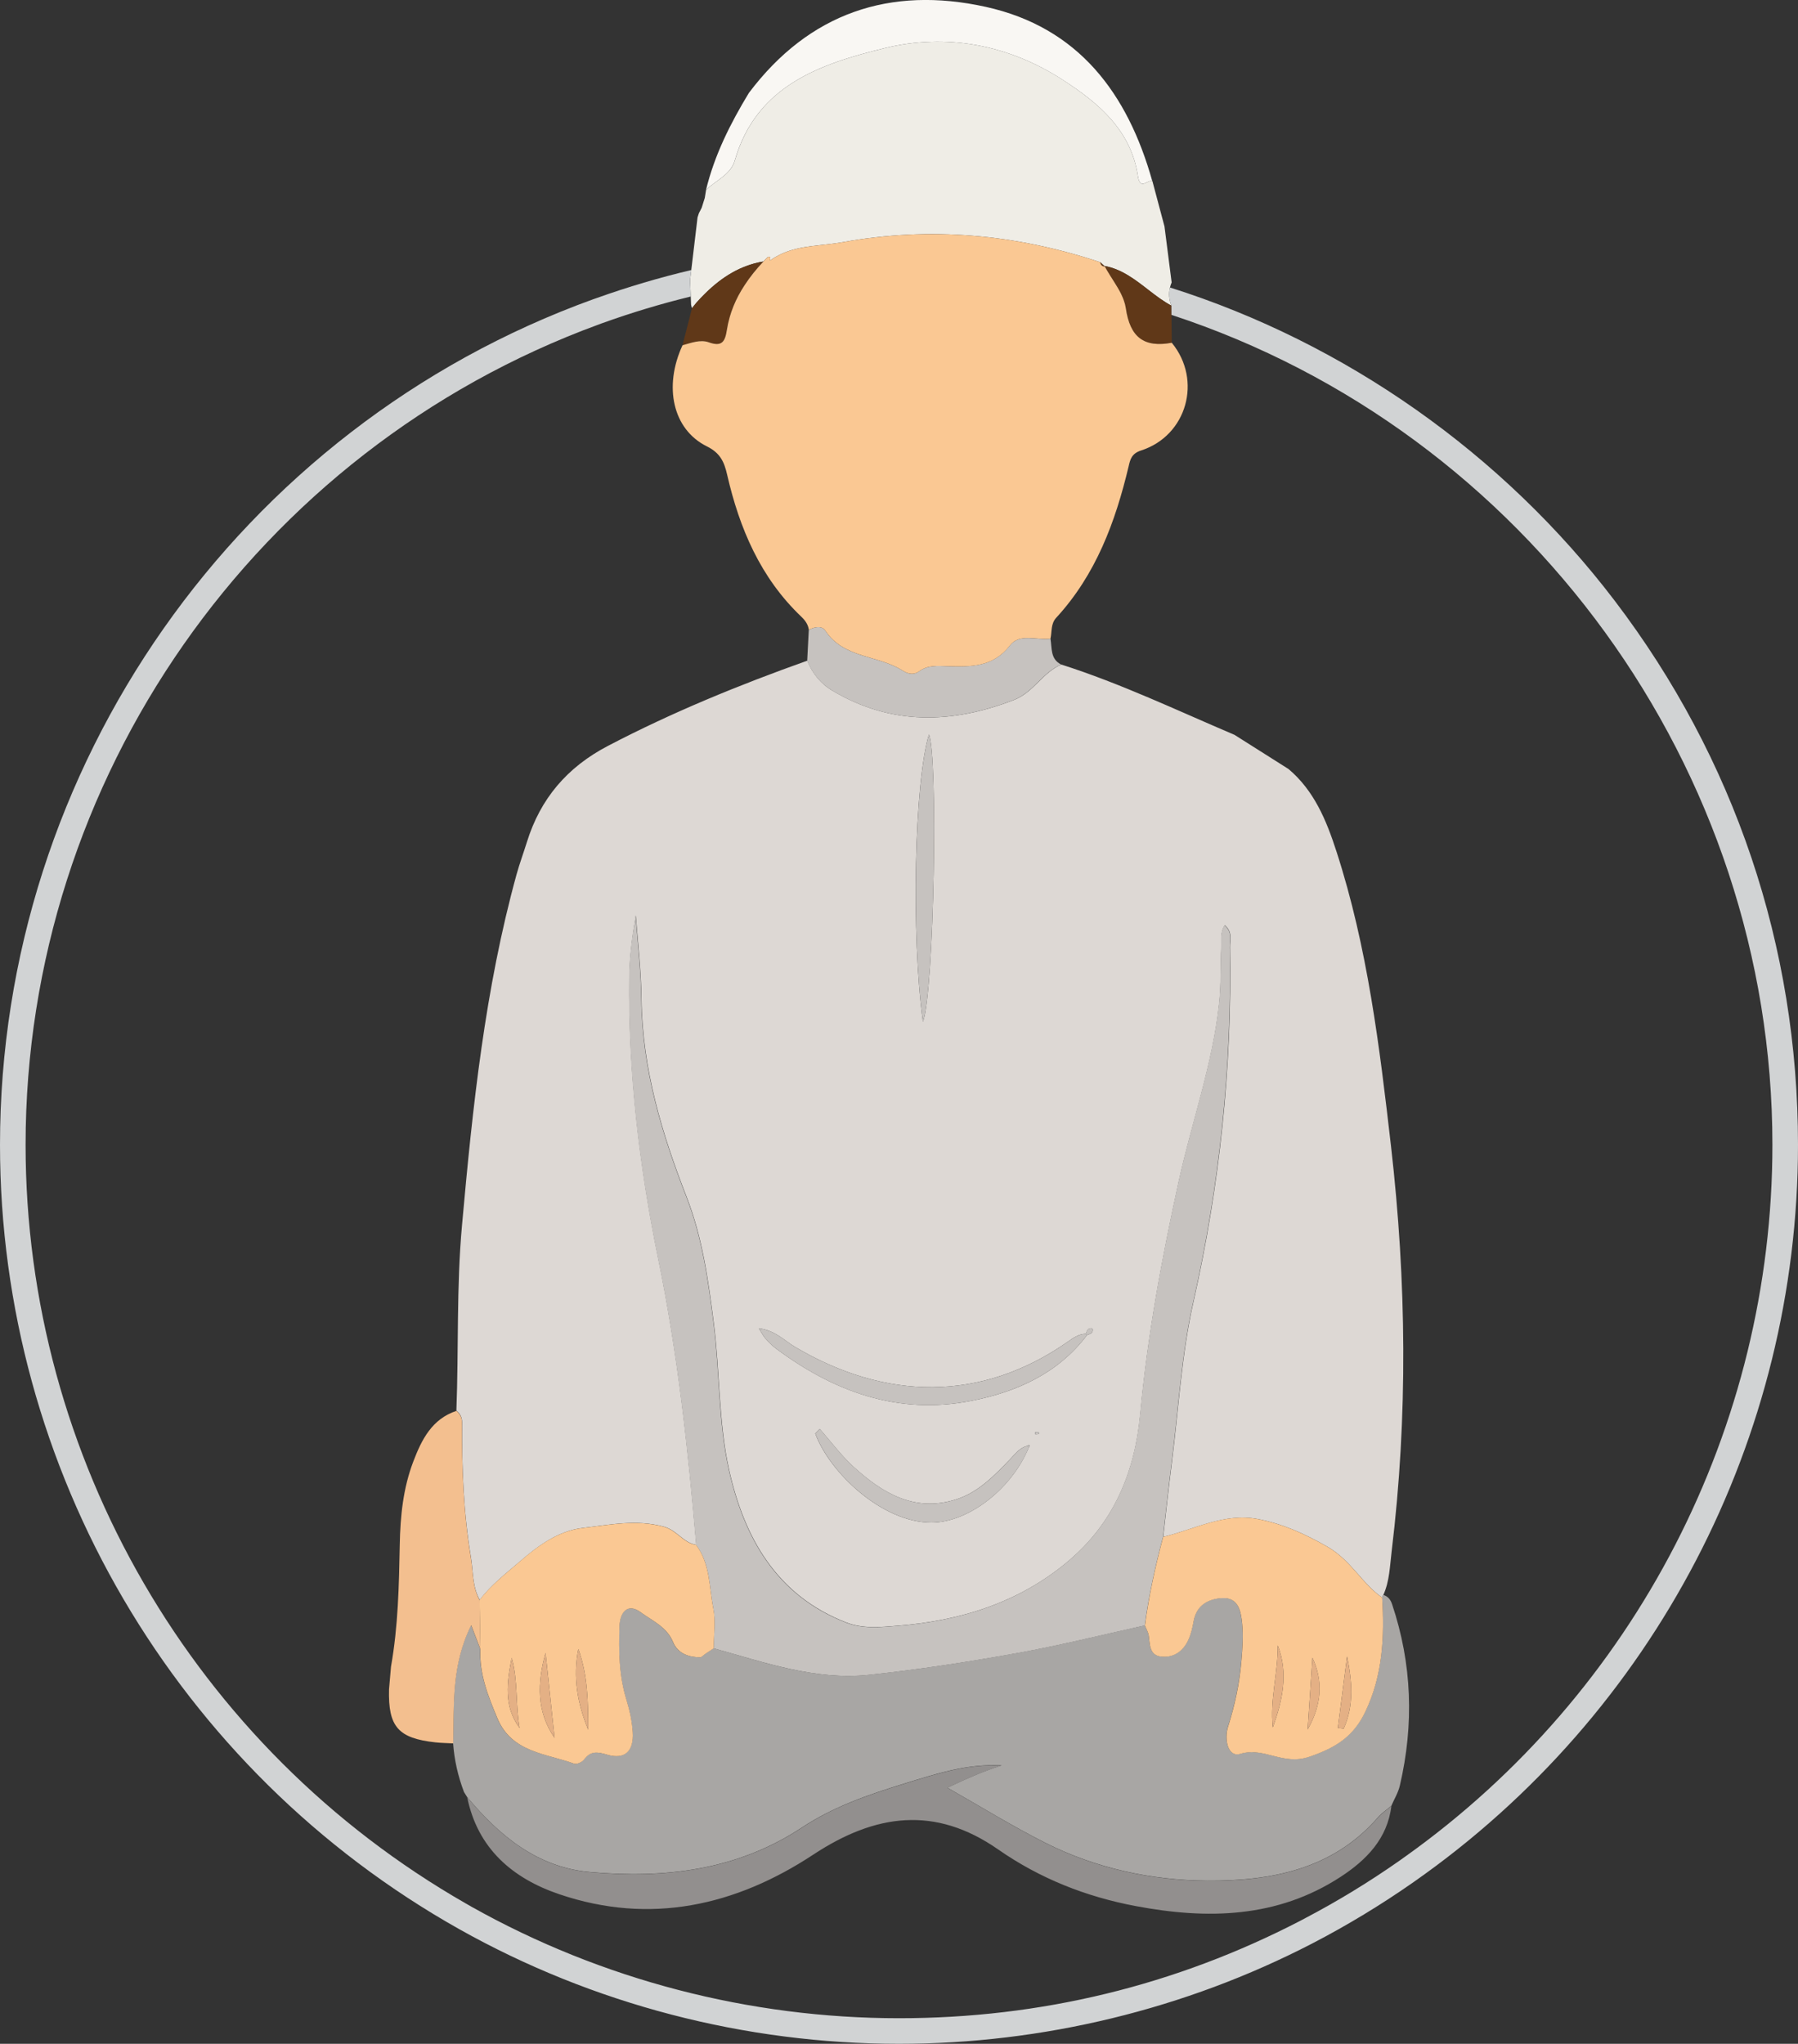<?xml version="1.0" encoding="UTF-8"?>
<svg id="Layer_2" data-name="Layer 2" xmlns="http://www.w3.org/2000/svg" viewBox="0 0 281.06 319.48">
  <rect x="0" y="0" width="281.06" height="319.48" fill="#333333" stroke="none"/>
  <defs>
    <style>
      .cls-1 {
        fill: #a8a6a4;
      }

      .cls-1, .cls-2, .cls-3, .cls-4, .cls-5, .cls-6, .cls-7, .cls-8, .cls-9, .cls-10, .cls-11 {
        stroke-width: 0px;
      }

      .cls-2 {
        fill: #fac893;
      }

      .cls-3 {
        fill: #f3bf8f;
      }

      .cls-4 {
        fill: #f9f7f3;
      }

      .cls-5 {
        fill: #928f8e;
      }

      .cls-6 {
        fill: #efede6;
      }

      .cls-7 {
        fill: #603818;
      }

      .cls-8 {
        fill: #e4b085;
      }

      .cls-9 {
        fill: #d1d3d4;
      }

      .cls-10 {
        fill: #c6c2bf;
      }

      .cls-11 {
        fill: #ddd8d4;
      }
    </style>
  </defs>
  <g id="Layer_1-2" data-name="Layer 1">
    <g>
      <g>
        <path class="cls-11" d="m71.34,220.53c.37-9.67,0-19.34.88-29.01,1.66-18.48,3.58-36.91,8.54-54.88.47-1.68,1.08-3.33,1.6-5,2.11-6.8,6.3-11.72,12.68-15.05,10.05-5.26,20.5-9.52,31.16-13.32.78,2.01,2.14,3.64,3.94,4.7,9.17,5.44,18.63,5.2,28.35,1.45,3.09-1.19,4.5-4.32,7.42-5.54,9.31,2.97,18.11,7.18,27.07,10.99,2.81,1.78,5.63,3.56,8.44,5.34,4.02,3.39,5.93,8.06,7.48,12.85,4.87,14.99,6.75,30.54,8.54,46.11,2.42,21.1,2.66,42.21.1,63.32-.28,2.3-.32,4.66-1.3,6.83-.11.12-.17.25-.17.42-3.2-2.23-4.84-5.82-8.58-7.97-3.56-2.04-7-3.58-10.87-4.32-5.25-1-9.9,1.63-14.79,2.79.45-3.93.87-7.87,1.37-11.79,1.05-8.32,1.51-16.77,3.35-24.91,4.14-18.32,6.07-36.78,5.72-55.52-.02-1.07.46-2.3-.81-3.4-.75,1.13-.5,2.29-.55,3.37-.14,2.91-.02,5.82-.32,8.74-1,9.56-4.27,18.58-6.32,27.89-2.65,12.07-4.9,24.2-6.04,36.51-.85,9.08-4.17,16.95-11.25,22.91-7.69,6.48-16.86,9.32-26.71,10.09-2.63.21-5.35.5-7.97-.51-10.96-4.24-15.98-13.36-18.33-23.87-1.66-7.44-1.42-15.28-2.39-22.9-.85-6.68-1.75-13.35-4.25-19.76-3.86-9.9-6.91-20.01-7.05-30.86-.05-4.35-.55-8.75-.9-13.15-.53,3.22-.97,6.44-1.01,9.66-.17,14.86,1.56,29.54,4.54,44.08,3.03,14.75,4.66,29.68,5.93,44.66-2.02-.3-2.98-2.27-5.06-2.84-4.33-1.18-8.44-.29-12.63.19-3.96.45-7.19,2.93-9.89,5.26-2.11,1.82-4.52,3.66-6.27,6.01-1.18-2.09-1.01-4.43-1.38-6.69-1.17-7-1.42-14.02-1.38-21.08,0-.73-.28-1.35-.87-1.82Zm89.28,5.48c-1.24.27-1.9,1.25-2.72,2.09-2.51,2.6-5.04,5.26-8.63,6.34-6.41,1.93-11.35-1.07-15.81-5.12-1.96-1.78-3.56-3.96-5.33-5.96-.23.24-.46.48-.69.72,2.21,6.06,10.43,13.92,18.15,13.92,5.76,0,12.56-5.22,15.24-11.77.05-.08.13-.15.15-.23,0-.03-.11-.15-.14-.14-.09.03-.16.1-.23.15Zm9.11-17.52c-1.11.04-1.94.63-2.82,1.25-13.52,9.45-28.46,9.21-42.66.79-1.64-.97-3.06-2.57-5.63-2.89.51.81.71,1.23,1,1.55.46.52.95,1.05,1.5,1.47,9.14,6.87,19.23,10.58,30.74,8.31,7.05-1.39,13.52-4.26,18.07-10.28.4-.16.9-.24.88-.84,0-.08-.14-.22-.22-.22-.59-.03-.69.46-.85.86Zm-25.46-48.75c1.78-4.8,2.37-41.8.94-44.93-2.26,7.43-2.81,31.21-.94,44.93Zm18.13,64.42c-.02-.11-.03-.31-.05-.31-.19,0-.37.02-.56.04.02.11.03.31.05.31.19,0,.37-.02.56-.04Z"/>
        <path class="cls-2" d="m172.72,41.66h-.02s-.03-.06-.05-.09l.07.09Z"/>
        <path class="cls-1" d="m216.06,249.73c0-.16.06-.3.17-.42.73.22,1.13.72,1.37,1.43,3.14,9.35,3.45,18.82,1.22,28.38-.25,1.1-.88,2.11-1.33,3.16-.71.6-1.51,1.12-2.11,1.82-7.08,8.16-16.76,9.93-26.65,9.87-8.72-.05-17.38-1.91-25.31-5.9-5.1-2.57-9.98-5.59-15.33-8.63,3.14-1.48,5.74-2.63,8.48-3.48-5.41-.3-10.27,1.32-15.27,2.86-5.62,1.73-11.02,3.59-15.94,6.84-10.13,6.71-21.53,8.02-33.22,6.96-8.12-.74-14.09-5.66-19.15-11.76,0,0,0,0,0,0-.15-.25-.31-.49-.46-.74-.93-2.46-1.52-5-1.7-7.62.14-6.06-.3-12.21,2.81-18.47.64,1.66,1.03,2.69,1.43,3.73-.19,3.85,1.2,7.3,2.64,10.78,2.26,5.43,7.6,5.5,12.03,7.15.39.15,1.24-.25,1.54-.65,1.04-1.4,2.08-1.22,3.62-.76,2.73.81,4.18-.55,3.99-3.52-.11-1.73-.49-3.47-1-5.13-1.16-3.76-1.2-7.6-1.07-11.45.08-2.24,1.31-3.64,3.32-2.16,1.8,1.32,4.08,2.27,5.05,4.65.74,1.82,2.46,2.37,4.34,2.39.25-.19.51-.39.76-.58.42-.28.84-.55,1.26-.83,7.94,2.2,15.84,5.03,24.23,4.15,7.73-.8,15.43-2.01,23.09-3.38,6.74-1.21,13.4-2.88,20.09-4.35.21.54.52,1.06.6,1.62.2,1.38.09,3.04,1.95,3.24,1.93.21,3.39-.81,4.21-2.53.44-.93.68-1.99.86-3.01.46-2.55,2.36-3.5,4.52-3.6,2.52-.11,2.86,2.14,3.06,3.95.21,1.95.05,3.95-.12,5.92-.3,3.49-1.03,6.89-2.09,10.24-.61,1.93-.07,4.84,1.94,4.23,3.71-1.12,6.58,1.88,10.75.47,4.36-1.48,6.99-3.3,8.8-7.09,2.7-5.66,2.98-11.68,2.61-17.79Z"/>
        <path class="cls-6" d="m183.11,47.78c-2.42-1.29-4.41-3.32-6.77-4.74-1.12-.68-2.32-1.22-3.69-1.47.01.02.02.03.03.05-.23-.21-.46-.43-.7-.64-13.17-4.36-26.54-5.61-40.27-3.12-3.15.57-6.44.46-9.38,1.75-.06.03-.13.06-.19.09-.15.06-.29.13-.44.21-.45.23-.9.5-1.33.82.15-.82-.24-.68-.61-.29-.14.14-.28.28-.41.43-.45.07-.89.16-1.32.28-.16.04-.32.08-.48.14-.2.06-.39.12-.57.18-.15.05-.29.1-.43.16-.33.12-.66.26-.98.41-.18.08-.36.17-.53.26-.03.01-.06.03-.07.03-.17.09-.34.18-.5.28-1.51.85-2.88,1.94-4.16,3.19-.5.48-.99,1-1.46,1.53-.23.28-.45.56-.68.84-.06-.18-.11-.37-.14-.55-.02-.42-.04-.85-.05-1.27-.04-.86-.08-1.72-.11-2.58.06-.52.12-1.04.19-1.56.32-2.74.65-5.49.98-8.23.07-.22.14-.43.21-.65.15-.29.29-.58.44-.86.16-.51.32-1.02.48-1.53.07-.41.13-.82.2-1.24,1.52-1.52,3.85-2.37,4.5-4.62,3.38-11.8,13.53-15.14,23.48-17.57,9.6-2.34,19.26-.54,27.77,4.96,5.61,3.63,10.7,7.89,11.76,15.08.34,2.29,1.54.47,2.26.75.63,2.37,1.26,4.73,1.89,7.09.37,2.92.74,5.84,1.12,8.76-.11.26-.2.52-.26.79-.23.94-.15,1.89.22,2.84Z"/>
        <path class="cls-6" d="m120.37,40.73c-.34.03-.68.08-1.01.13.13-.14.27-.28.4-.42.28-.29.57-.45.63-.15.02.09.02.24-.02.44Z"/>
        <path class="cls-6" d="m120.38,40.72c.16-.11.32-.22.48-.32-.16.1-.32.21-.48.33h0Z"/>
        <path class="cls-5" d="m73,280.88c5.05,6.09,11.02,11.02,19.15,11.76,11.7,1.06,23.09-.26,33.22-6.96,4.92-3.26,10.32-5.11,15.94-6.84,5.01-1.54,9.86-3.16,15.27-2.86-2.74.85-5.34,1.99-8.48,3.48,5.35,3.03,10.23,6.06,15.33,8.63,7.92,3.99,16.58,5.85,25.31,5.9,9.89.06,19.57-1.72,26.65-9.87.6-.69,1.4-1.22,2.11-1.82-.62,5.14-3.95,8.48-7.92,11.07-9.92,6.48-20.86,6.69-32.05,4.58-7.77-1.46-15-4.32-21.51-8.86-9.84-6.85-19.17-5.59-28.88.81-12.15,8.01-25.5,11.02-39.71,6.2-7.29-2.47-12.79-7.14-14.41-15.22Z"/>
        <path class="cls-3" d="m75.09,257.78c-.4-1.03-.79-2.07-1.43-3.73-3.11,6.26-2.67,12.41-2.81,18.47-.93-.05-1.86-.06-2.78-.16-5.83-.64-7.4-2.44-7.26-8.27.1-1.19.21-2.38.31-3.57,1.12-6.31,1.25-12.69,1.37-19.07.08-4.45.53-8.84,2.12-13,1.29-3.39,2.9-6.64,6.74-7.91.58.47.87,1.1.87,1.82-.03,7.06.22,14.08,1.38,21.08.38,2.26.21,4.6,1.38,6.69.04,2.55.08,5.11.12,7.66Z"/>
        <path class="cls-4" d="m180.14,28.3c-.73-.28-1.92,1.54-2.26-.75-1.06-7.19-6.16-11.46-11.77-15.08-8.51-5.5-18.17-7.3-27.76-4.96-9.95,2.43-20.1,5.77-23.49,17.57-.64,2.24-2.97,3.1-4.5,4.62,1.32-5.46,3.81-10.4,6.7-15.17,9.42-12.51,22.06-16.76,37.02-13.46,14.51,3.2,22.19,13.52,26.04,27.23Z"/>
        <path class="cls-10" d="m126.44,98.46c.9-.48,2.02-.71,2.58.13,2.88,4.37,8.25,3.78,12.07,6.23.87.56,1.76.72,2.61.1,1.36-.99,2.9-.82,4.39-.78,3.66.1,7.13.17,9.78-3.25,1.51-1.96,4.19-.76,6.34-1.05.25,1.48-.05,3.18,1.68,4.04-2.93,1.22-4.34,4.35-7.42,5.54-9.72,3.75-19.18,3.99-28.35-1.45-1.79-1.06-3.16-2.69-3.94-4.7.08-1.6.17-3.21.25-4.81Z"/>
        <path class="cls-7" d="m119.35,40.87c-.18.18-.35.37-.51.55-.32.36-.63.72-.94,1.09-.54.66-1.05,1.35-1.5,2.06h-.01c-1.37,2.09-2.35,4.39-2.76,6.97-.29,1.86-.76,2.71-2.83,1.97-1.33-.48-2.76.09-4.11.46.5-1.94.99-3.87,1.48-5.8.23-.28.45-.56.68-.84.47-.53.96-1.05,1.46-1.53,2.53-2.48,5.43-4.33,9.04-4.93Z"/>
        <path class="cls-7" d="m120.38,40.72s-.01.01-.01.01c-.34.03-.68.08-1.01.13.13-.14.27-.28.4-.42.28-.29.57-.45.63-.15.03.09.03.23-.01.43Z"/>
        <path class="cls-7" d="m183.17,53.58c-4.37.8-6.53-.86-7.19-5.43-.06-.39-.16-.77-.29-1.14-.07-.21-.15-.41-.24-.61-.07-.16-.14-.33-.22-.49-.62-1.25-1.5-2.46-2.22-3.7-.11-.18-.21-.36-.31-.55-.01-.01-.02-.02-.02-.04-.01-.02-.02-.03-.03-.05,1.37.25,2.57.79,3.69,1.47,2.36,1.42,4.35,3.45,6.77,4.74,0,.48.01.96.01,1.44.02,1.45.03,2.9.05,4.36Z"/>
        <path class="cls-5" d="m72.55,280.15c.15.25.31.49.46.74-.15-.25-.31-.49-.46-.74Z"/>
        <path class="cls-10" d="m178.97,254.08c-6.69,1.47-13.35,3.14-20.09,4.35-7.65,1.37-15.36,2.57-23.09,3.38-8.39.87-16.29-1.96-24.23-4.15,0-2.08.33-4.22-.06-6.22-.65-3.36-.47-6.99-2.69-9.94-1.27-14.98-2.9-29.92-5.93-44.66-2.99-14.54-4.72-29.22-4.54-44.08.04-3.22.48-6.44,1.01-9.66.35,4.4.85,8.8.9,13.15.13,10.85,3.19,20.96,7.05,30.86,2.5,6.41,3.4,13.07,4.25,19.76.97,7.62.72,15.46,2.39,22.9,2.35,10.51,7.37,19.64,18.33,23.87,2.62,1.01,5.34.72,7.97.51,9.85-.77,19.02-3.62,26.71-10.09,7.08-5.96,10.4-13.82,11.25-22.91,1.15-12.31,3.39-24.45,6.04-36.51,2.04-9.31,5.31-18.33,6.32-27.89.31-2.92.18-5.83.32-8.74.05-1.08-.2-2.25.55-3.37,1.27,1.1.79,2.33.81,3.4.34,18.74-1.59,37.2-5.72,55.52-1.84,8.14-2.3,16.6-3.35,24.91-.5,3.93-.91,7.86-1.37,11.79-1.2,4.56-2.23,9.16-2.85,13.84Z"/>
        <path class="cls-2" d="m178.97,254.08c.62-4.68,1.64-9.28,2.85-13.84,4.89-1.17,9.54-3.8,14.79-2.79,3.87.74,7.31,2.28,10.87,4.32,3.74,2.14,5.38,5.74,8.58,7.97.37,6.11.09,12.13-2.61,17.79-1.8,3.79-4.44,5.61-8.8,7.09-4.16,1.41-7.03-1.59-10.75-.47-2.01.61-2.55-2.31-1.94-4.23,1.06-3.35,1.8-6.75,2.09-10.24.17-1.97.32-3.97.12-5.92-.19-1.81-.54-4.06-3.06-3.95-2.16.1-4.06,1.05-4.52,3.6-.18,1.03-.42,2.08-.86,3.01-.82,1.72-2.28,2.74-4.21,2.53-1.87-.2-1.75-1.86-1.95-3.24-.08-.56-.39-1.08-.6-1.62Zm20,15.94c1.48-4.18,2.48-8.4.77-12.81.04,4.29-1.26,8.49-.77,12.81Zm6.19-10.88c-.25,3.73-.5,7.47-.75,11.2,2.18-3.82,2.46-7.52.75-11.2Zm3.97,10.97c.3.03.61.07.91.1,1.65-3.64,1.31-7.44.53-11.28-.48,3.73-.96,7.46-1.44,11.18Z"/>
        <path class="cls-2" d="m108.82,241.5c2.21,2.95,2.03,6.58,2.69,9.94.39,2,.06,4.14.06,6.22-.42.28-.84.55-1.26.83-.25.19-.5.39-.76.58-1.88-.02-3.59-.57-4.34-2.39-.98-2.39-3.26-3.33-5.05-4.65-2.01-1.48-3.24-.08-3.32,2.16-.13,3.86-.09,7.69,1.07,11.45.51,1.66.89,3.4,1,5.13.19,2.98-1.26,4.33-3.99,3.52-1.54-.46-2.58-.63-3.62.76-.3.4-1.15.79-1.54.65-4.43-1.64-9.77-1.72-12.03-7.15-1.45-3.48-2.83-6.92-2.64-10.78-.04-2.55-.08-5.11-.12-7.66,1.75-2.34,4.16-4.18,6.27-6.01,2.7-2.34,5.93-4.81,9.89-5.26,4.19-.48,8.31-1.37,12.63-.19,2.08.57,3.04,2.54,5.06,2.84Zm-22.13,30.16c-.47-4.43-.94-8.85-1.41-13.28-1.3,4.67-1.43,9.18,1.41,13.28Zm5.25-1.29c0-4.27-.06-8.53-1.53-12.6-.89,4.38-.13,8.55,1.53,12.6Zm-10.72-.26c-.65-3.63-.23-7.37-1.23-10.96-.74,3.77-1.31,7.53,1.23,10.96Z"/>
        <path class="cls-10" d="m169.93,208.69c-4.55,6.02-11.01,8.88-18.07,10.28-11.51,2.27-21.61-1.43-30.74-8.31-.56-.42-1.04-.94-1.5-1.47-.29-.33-.49-.74-1-1.55,2.57.32,3.99,1.91,5.63,2.89,14.21,8.42,29.14,8.66,42.66-.79.88-.62,1.71-1.21,2.82-1.25l.2.2Z"/>
        <path class="cls-10" d="m144.27,159.74c-1.86-13.72-1.31-37.51.94-44.93,1.43,3.13.84,40.13-.94,44.93Z"/>
        <path class="cls-10" d="m160.84,226.23c-2.68,6.55-9.49,11.77-15.24,11.77-7.73,0-15.94-7.86-18.15-13.92.23-.24.46-.48.69-.72,1.77,2,3.37,4.18,5.33,5.96,4.46,4.05,9.4,7.05,15.81,5.12,3.59-1.08,6.12-3.73,8.63-6.34.81-.84,1.48-1.82,2.72-2.09l.22.22Z"/>
        <path class="cls-10" d="m162.4,224.16c-.19.02-.37.05-.56.04-.02,0-.03-.2-.05-.31.19-.02.38-.04.56-.04.02,0,.03.2.05.31Z"/>
        <path class="cls-10" d="m169.73,208.49c.17-.41.26-.89.85-.86.08,0,.22.14.22.22.03.6-.47.67-.88.84,0,0-.2-.2-.2-.2Z"/>
        <path class="cls-10" d="m160.62,226.01c.08-.05.15-.13.23-.15.03,0,.15.11.14.14-.03.09-.1.16-.15.24,0,0-.22-.22-.22-.22Z"/>
        <path class="cls-7" d="m171.98,40.98c.25.23.5.45.75.68-.46,0-.69-.24-.75-.68Z"/>
        <path class="cls-10" d="m109.55,259.07c.25-.19.5-.39.76-.58-.25.19-.5.39-.76.58Z"/>
        <path class="cls-4" d="m109.69,32.47c.16-.51.32-1.02.48-1.53-.16.51-.32,1.02-.48,1.53Z"/>
        <path class="cls-8" d="m198.97,270.02c-.49-4.33.81-8.52.77-12.81,1.71,4.41.71,8.63-.77,12.81Z"/>
        <path class="cls-8" d="m205.16,259.14c1.72,3.68,1.44,7.37-.75,11.2.25-3.73.5-7.47.75-11.2Z"/>
        <path class="cls-8" d="m209.13,270.11c.48-3.73.96-7.46,1.44-11.18.78,3.84,1.12,7.65-.53,11.28-.3-.03-.61-.07-.91-.1Z"/>
        <path class="cls-8" d="m86.69,271.66c-2.84-4.09-2.71-8.61-1.41-13.28.47,4.43.94,8.85,1.41,13.28Z"/>
        <path class="cls-8" d="m91.94,270.37c-1.66-4.05-2.42-8.22-1.53-12.6,1.47,4.07,1.53,8.33,1.53,12.6Z"/>
        <path class="cls-8" d="m81.22,270.11c-2.54-3.43-1.97-7.19-1.23-10.96,1,3.59.58,7.33,1.23,10.96Z"/>
      </g>
      <g>
        <path class="cls-9" d="m252.42,93.92c-17.51-23.01-42.12-40.32-69.53-48.98-.23.94-.15,1.89.22,2.84,0,.48.01.96.01,1.44,55.53,18.21,93.94,70.92,93.94,129.73,0,44.13-21.42,85.63-57.38,111.25-.32.23-.64.46-.97.69-4.65,3.26-9.53,6.24-14.53,8.87-.31.17-.61.33-.92.49-19.51,10.11-40.61,15.23-62.72,15.23-23.4,0-46.49-6.02-66.77-17.39-.32-.18-.64-.36-.96-.55C30.33,273.22,4,227.88,4,178.95c0-57.14,35.97-108.59,89.57-128.22.15-.06.3-.11.45-.17.03-.01.06-.02.09-.03,4.55-1.64,9.18-3.04,13.87-4.18-.04-.86-.08-1.72-.11-2.58.06-.52.12-1.04.19-1.56-4.98,1.18-9.89,2.63-14.73,4.36-.18.06-.39.13-.58.2C37.27,66.82,0,119.94,0,178.95c0,50.75,27.52,97.73,71.81,122.62,20.88,11.72,44.65,17.91,68.73,17.91,22.44,0,44.76-5.42,64.56-15.67,5.48-2.84,10.83-6.08,15.91-9.64,37.6-26.31,60.05-69.38,60.05-115.22,0-31.01-9.9-60.41-28.64-85.03Z"/>
        <path class="cls-2" d="m178.36,70.42c-1.5.49-1.69,1.43-1.94,2.5-2.07,8.69-5.12,16.91-11.3,23.63-.9.97-.66,2.18-.91,3.28-2.14.29-4.83-.9-6.33,1.06-2.65,3.42-6.12,3.36-9.78,3.25-1.5-.04-3.04-.21-4.39.78-.85.62-1.75.46-2.62-.1-3.82-2.45-9.18-1.86-12.07-6.23-.56-.84-1.69-.61-2.58-.13-.12-.85-.57-1.48-1.18-2.06-6.39-6.09-9.67-13.81-11.6-22.22-.45-1.96-1.06-3.37-3.17-4.41-5.34-2.65-6.78-9.35-3.8-15.8,1.35-.37,2.78-.94,4.11-.46,2.07.74,2.54-.11,2.83-1.97.41-2.58,1.39-4.88,2.77-6.97.85-1.31,1.85-2.54,2.95-3.7.13-.15.27-.29.41-.43.37-.39.76-.53.61.29.43-.32.88-.59,1.33-.82.14-.08.29-.15.44-.21.06-.03.13-.06.19-.09,2.94-1.29,6.23-1.18,9.38-1.75,13.73-2.49,27.1-1.24,40.27,3.12.06.42.28.67.72.68.1.19.2.37.31.55.72,1.24,1.6,2.45,2.22,3.7.08.16.15.32.22.49.09.2.17.4.24.61.13.37.23.75.29,1.14.66,4.57,2.82,6.23,7.19,5.43,4.79,5.82,2.38,14.53-4.81,16.84Z"/>
      </g>
    </g>
  </g>
</svg>